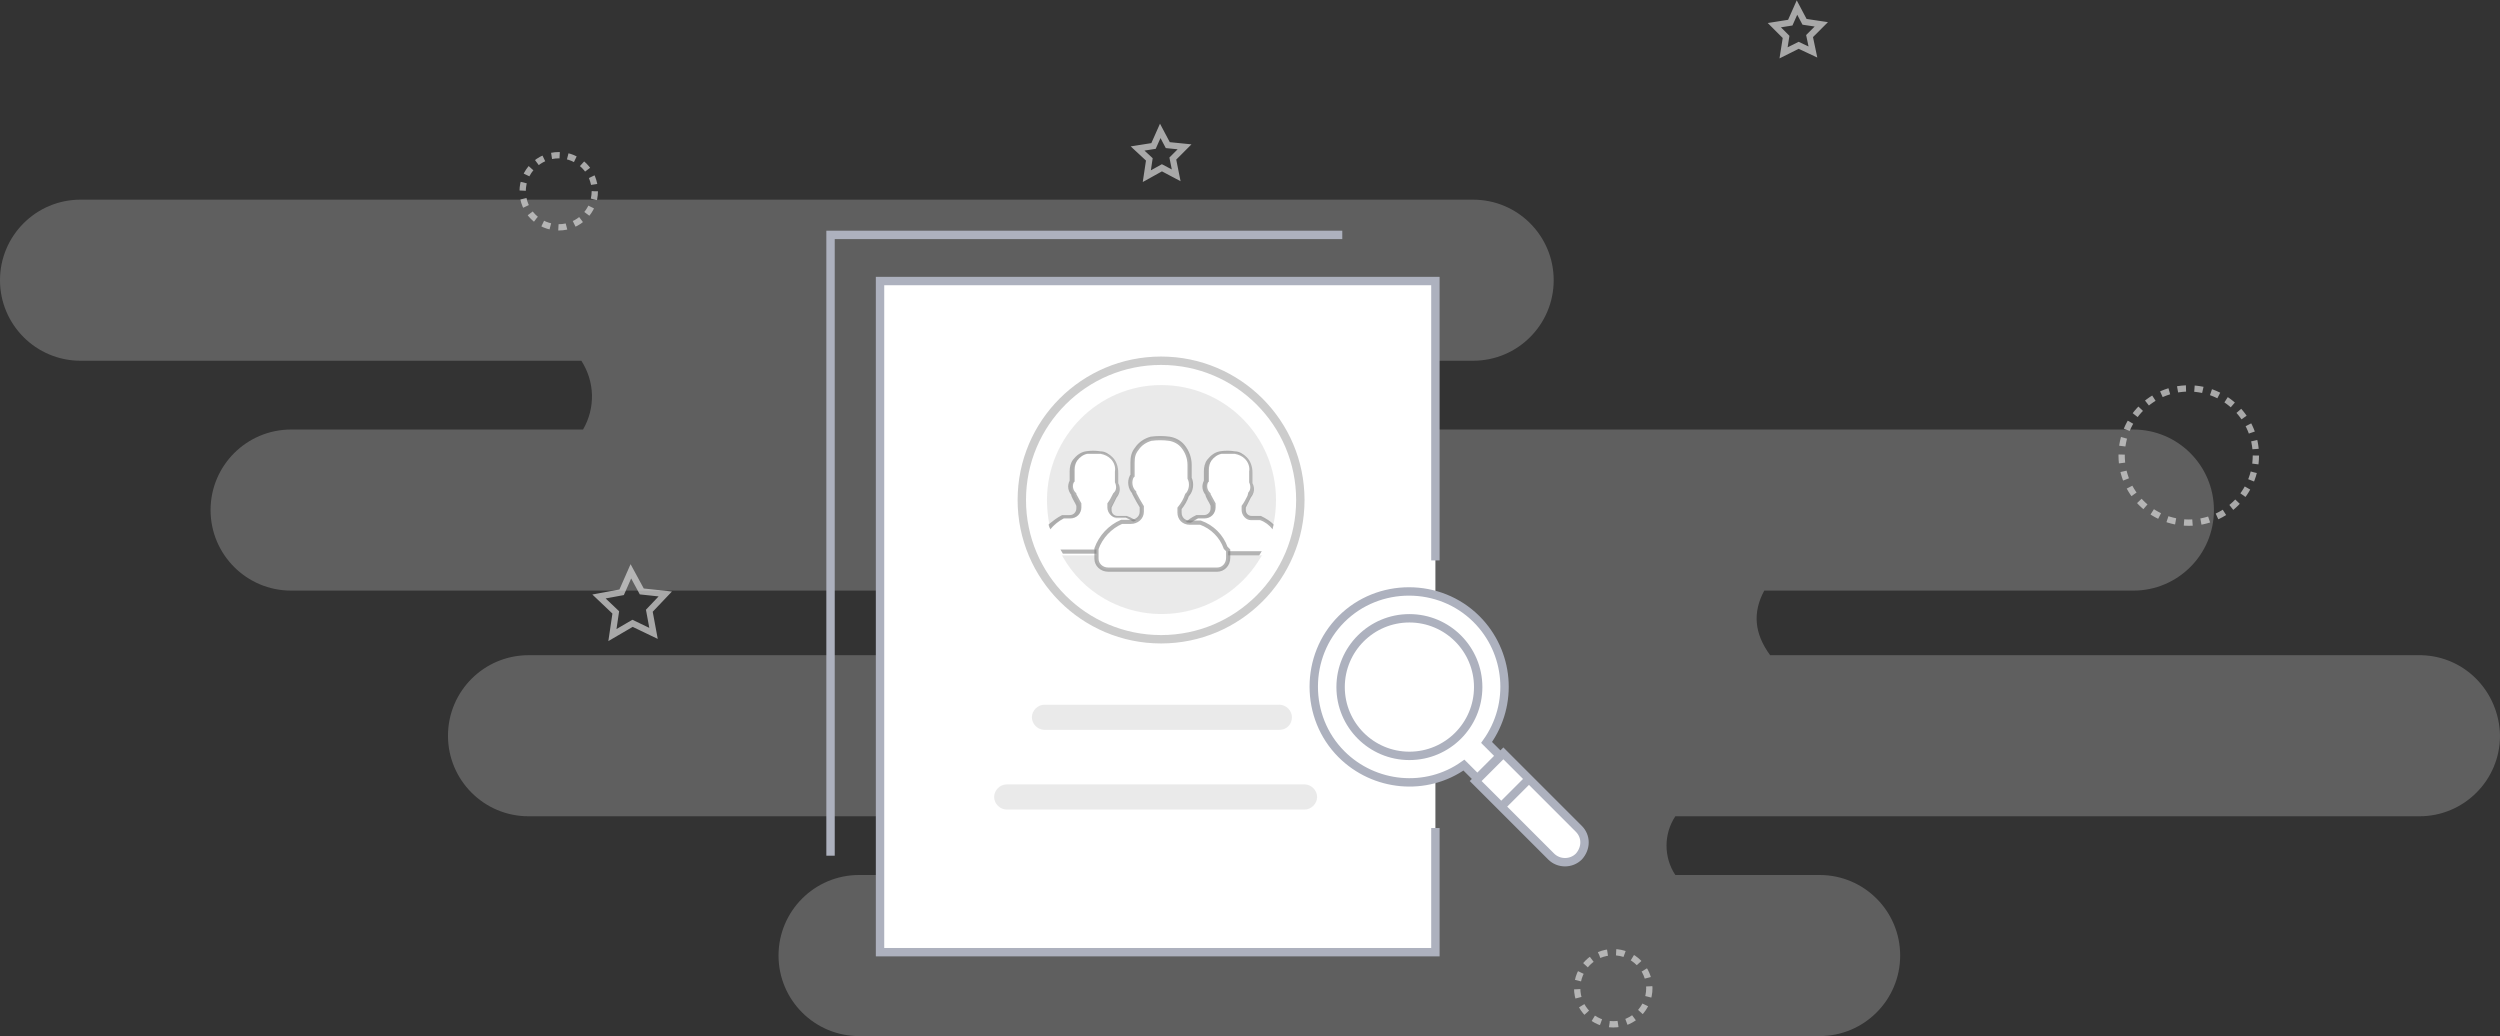 <?xml version="1.0" encoding="utf-8"?>
<!-- Generator: Adobe Illustrator 23.0.3, SVG Export Plug-In . SVG Version: 6.00 Build 0)  -->
<svg version="1.1" id="Layer_1" xmlns="http://www.w3.org/2000/svg" xmlns:xlink="http://www.w3.org/1999/xlink" x="0px" y="0px"
	 viewBox="0 0 298 123.5" style="enable-background:new 0 0 298 123.5;" xml:space="preserve">
<rect x="0" y="0" width="298" height="123.5" fill="#333333" stroke="none"/>
<title>accountEmt</title>
<g>
	<g id="Layer_1-2">
		<path style="opacity:0.25;fill:#E5E5E5;enable-background:new    ;" d="M288.2,78.1H211c-1.9-2.6-2.1-5.1-0.7-7.7h44
			c5.3,0,9.6-4.3,9.6-9.6l0,0c0-5.3-4.3-9.6-9.6-9.6l0,0H134.7c-1.8-2.7-1.7-5.4,0.2-8.2h40.7c5.3,0,9.6-4.3,9.6-9.6c0,0,0,0,0,0
			l0,0c0-5.3-4.3-9.6-9.6-9.6l0,0H9.6c-5.3,0-9.6,4.3-9.6,9.6c0,0,0,0,0,0l0,0C0,38.7,4.3,43,9.6,43c0,0,0,0,0,0h59.7
			c1.6,2.5,1.7,5.6,0.2,8.2H34.7c-5.3,0-9.6,4.3-9.6,9.6c0,0,0,0,0,0l0,0c0,5.3,4.3,9.6,9.6,9.6h111.2c1.2,2.5,1,5.4-0.6,7.7H63
			c-5.3,0-9.6,4.3-9.6,9.6l0,0c0,5.3,4.3,9.6,9.6,9.6h72c1.1,2.2,1.1,4.8,0,7h-32.6c-5.3,0-9.6,4.3-9.6,9.6c0,5.3,4.3,9.6,9.6,9.6
			l0,0h114.5c5.3,0,9.6-4.3,9.6-9.6c0-5.3-4.3-9.6-9.6-9.6h-17.2c-1.4-2.1-1.4-4.9,0-7h88.7c5.3,0,9.6-4.3,9.6-9.6c0,0,0,0,0,0l0,0
			C297.9,82.3,293.6,78,288.2,78.1z"/>
		
			<polygon style="opacity:0.7;fill:none;stroke:#DADADA;stroke-width:0.75;stroke-miterlimit:10;enable-background:new    ;" points="
			76.5,70.5 79.3,70.8 77.4,72.8 77.9,75.5 75.4,74.3 73,75.7 73.4,73 71.4,71.1 74.1,70.6 75.2,68.1 		"/>
		<g style="opacity:0.7;">
			
				<circle style="fill:none;stroke:#DADADA;stroke-width:0.75;stroke-miterlimit:10;stroke-dasharray:0.97,0.97;" cx="66.6" cy="22.8" r="4.3"/>
		</g>
		<g style="opacity:0.7;">
			
				<circle style="fill:none;stroke:#DADADA;stroke-width:0.75;stroke-miterlimit:10;stroke-dasharray:1.03,1.03;" cx="192.3" cy="117.8" r="4.3"/>
		</g>
		
			<polygon style="opacity:0.7;fill:none;stroke:#DADADA;stroke-width:0.75;stroke-miterlimit:10;enable-background:new    ;" points="
			139.2,17.3 141.2,17.5 139.8,18.9 140.2,20.9 138.5,20 136.7,21 137,19 135.6,17.7 137.5,17.4 138.3,15.6 		"/>
		
			<polygon style="opacity:0.7;fill:none;stroke:#DADADA;stroke-width:0.75;stroke-miterlimit:10;enable-background:new    ;" points="
			215.1,2.6 217.1,2.9 215.7,4.3 216.1,6.2 214.4,5.4 212.6,6.3 212.9,4.4 211.5,3 213.4,2.7 214.2,0.9 		"/>
		<g style="opacity:0.7;">
			
				<circle style="fill:none;stroke:#DADADA;stroke-width:0.75;stroke-miterlimit:10;stroke-dasharray:1.01,1.01;" cx="260.9" cy="54.3" r="8"/>
		</g>
		<polyline style="fill:#FFFFFF;stroke:#ADB1BE;stroke-miterlimit:10;" points="171.1,98.7 171.1,113.5 104.9,113.5 104.9,33.5 
			171.1,33.5 171.1,66.8 		"/>
		<path style="opacity:0.5;fill:#D6D6D6;enable-background:new    ;" d="M152.5,87h-28c-0.8,0-1.5-0.7-1.5-1.5l0,0
			c0-0.8,0.7-1.5,1.5-1.5h28c0.8,0,1.5,0.7,1.5,1.5l0,0C154,86.3,153.4,87,152.5,87C152.5,87,152.5,87,152.5,87z"/>
		<path style="opacity:0.5;fill:#D6D6D6;enable-background:new    ;" d="M155.5,96.5H120c-0.8,0-1.5-0.7-1.5-1.5l0,0
			c0-0.8,0.7-1.5,1.5-1.5h35.5c0.8,0,1.5,0.7,1.5,1.5l0,0C157,95.8,156.3,96.5,155.5,96.5C155.5,96.5,155.5,96.5,155.5,96.5z"/>
		<path style="fill:#FFFFFF;stroke:#ADB1BE;stroke-miterlimit:10;" d="M176,73.8c-4.4-4.4-11.7-4.4-16.1,0c-4.4,4.4-4.4,11.7,0,16.1
			l0,0c3.9,3.9,10.1,4.5,14.6,1.3l1.6,1.6l2.7-2.7l-1.6-1.6C180.5,83.9,179.9,77.7,176,73.8z"/>
		<circle style="fill:#FFFFFF;stroke:#ADB1BE;stroke-miterlimit:10;" cx="168" cy="81.9" r="8.2"/>
		<path style="fill:#FFFFFF;stroke:#ADB1BE;stroke-miterlimit:10;" d="M188.2,102.1L188.2,102.1c-0.9,0.9-2.4,0.9-3.3,0l-9-9
			l3.3-3.3l9,9C189.1,99.7,189.1,101.1,188.2,102.1z"/>
		<line style="fill:none;stroke:#ADB1BE;stroke-miterlimit:10;" x1="178.9" y1="96.2" x2="182.3" y2="92.8"/>
		
			<circle style="opacity:0.4;fill:none;stroke:#808080;stroke-miterlimit:10;enable-background:new    ;" cx="138.4" cy="59.6" r="16.6"/>
		<path style="opacity:0.5;fill:#D6D6D6;enable-background:new    ;" d="M152.1,59.6c0,1-0.1,1.9-0.3,2.9c0,0.2-0.1,0.4-0.1,0.6
			c-0.3,1-0.6,1.9-1.1,2.8c-0.1,0.2-0.2,0.3-0.3,0.5c-3.8,6.5-12.1,8.7-18.6,5c-2.1-1.2-3.8-2.9-5-5c-0.1-0.2-0.2-0.3-0.3-0.5
			c-0.5-0.9-0.8-1.8-1.1-2.7c-0.1-0.2-0.1-0.4-0.2-0.6c-0.2-1-0.3-2-0.3-3c0-7.5,6.1-13.7,13.6-13.7C146,45.9,152.1,52,152.1,59.6
			L152.1,59.6z"/>
		<path style="fill:#FFFFFF;" d="M136.7,64.4v0.7c0,0.6-0.5,1.1-1.1,1.1h-10c-0.6,0-1.1-0.5-1.1-1.1l0,0v-0.9c0.4-1.1,1.3-2,2.4-2.5
			h0.9c0.6,0,1-0.4,1-1l0,0v-0.4c-0.2-0.4-0.5-0.8-0.7-1.2V59c-0.4-0.4-0.5-1-0.2-1.5l0.1-0.1v-1.2c-0.1-0.5,0.1-0.9,0.4-1.3
			c0.3-0.4,0.8-0.8,1.3-0.9c0.6-0.1,1.1-0.1,1.7,0c0.5,0.1,1,0.3,1.3,0.7c0.4,0.5,0.6,1.1,0.6,1.7v1.2c0.2,0.5,0.2,1.1-0.2,1.5
			l-0.1,0.1c-0.2,0.5-0.4,0.9-0.7,1.3v0.4c0,0.5,0.4,0.9,0.9,0.9h1.1c1.1,0.4,2,1.3,2.4,2.4V64.4z"/>
		<path style="opacity:0.6;fill:#808080;enable-background:new    ;" d="M136.8,64c-0.4-1.2-1.3-2.1-2.5-2.5h-1.1
			c-0.4,0-0.7-0.3-0.7-0.7c0,0,0,0,0,0v-0.3c0.2-0.4,0.4-0.8,0.6-1.2l0,0c0.4-0.5,0.5-1.1,0.2-1.7v-1.2c0-0.7-0.2-1.4-0.7-1.9
			c-0.4-0.4-0.9-0.7-1.4-0.7c-0.6-0.1-1.2-0.1-1.8,0c-0.6,0.1-1.1,0.5-1.5,1c-0.3,0.4-0.4,0.9-0.4,1.4v1.1l0,0
			c-0.3,0.6-0.2,1.2,0.2,1.7v0.1c0.2,0.5,0.5,0.9,0.6,1.2v0.3c0,0.4-0.3,0.8-0.8,0.8c0,0,0,0,0,0h-0.9c-0.6,0.3-1.1,0.7-1.6,1.1
			c0,0.2,0.1,0.4,0.2,0.6c0.4-0.5,1-1,1.6-1.3h0.8c0.7,0,1.3-0.6,1.3-1.3V60c-0.2-0.4-0.4-0.7-0.6-1.1v-0.1l-0.1-0.1
			c-0.3-0.3-0.4-0.8-0.2-1.2l0.1-0.1V56c0-0.4,0.1-0.8,0.3-1.1c0.3-0.4,0.7-0.7,1.2-0.8h1.6c0.5,0.1,0.9,0.3,1.2,0.6
			c0.4,0.4,0.6,1,0.5,1.5v1.3c0.2,0.4,0.2,0.9-0.1,1.2l-0.1,0.1c-0.2,0.4-0.4,0.8-0.7,1.2v0.5c0,0.6,0.5,1.2,1.1,1.2
			c0,0,0.1,0,0.1,0h1c1,0.4,1.8,1.2,2.2,2.2l0.1,0.2v0.6c0,0.5-0.4,0.8-0.8,0.8c0,0,0,0-0.1,0h-9.2c0.1,0.2,0.2,0.3,0.3,0.5h8.9
			c0.7,0,1.3-0.6,1.4-1.3V64H136.8z"/>
		<path style="fill:#FFFFFF;" d="M152.7,64.4v0.7c0,0.6-0.5,1.1-1.1,1.1h-10c-0.6,0-1.1-0.5-1.1-1.1l0,0v-0.9c0.4-1.1,1.3-2,2.4-2.5
			h0.9c0.6,0,1-0.4,1-1l0,0v-0.4c-0.2-0.4-0.5-0.8-0.7-1.2V59c-0.4-0.4-0.5-1-0.2-1.5l0.1-0.1v-1.2c-0.1-0.5,0.1-0.9,0.4-1.3
			c0.3-0.4,0.8-0.8,1.3-0.9c0.6-0.1,1.1-0.1,1.7,0c0.5,0.1,1,0.3,1.3,0.7c0.4,0.5,0.6,1.1,0.6,1.7v1.2c0.2,0.5,0.2,1.1-0.2,1.5
			l-0.1,0.1c-0.2,0.5-0.4,0.9-0.7,1.3v0.4c0,0.5,0.4,0.9,0.9,0.9h1.1c1.1,0.4,2,1.3,2.4,2.4L152.7,64.4z"/>
		<path style="opacity:0.6;fill:#808080;enable-background:new    ;" d="M148.7,59.1c-0.2,0.4-0.4,0.8-0.7,1.2v0.5
			c0,0.6,0.5,1.2,1.1,1.2c0,0,0.1,0,0.1,0h1c0.6,0.2,1.1,0.6,1.5,1.1c0-0.2,0.1-0.4,0.1-0.6c-0.4-0.4-0.9-0.7-1.5-1h-1.1
			c-0.4,0-0.7-0.3-0.7-0.7c0,0,0,0,0,0v-0.3c0.2-0.4,0.4-0.8,0.6-1.2l0,0c0.4-0.5,0.5-1.1,0.2-1.7v-1.2c0-0.7-0.2-1.4-0.7-1.9
			c-0.4-0.4-0.9-0.7-1.4-0.7c-0.6-0.1-1.2-0.1-1.8,0c-0.6,0.1-1.1,0.5-1.5,1c-0.3,0.4-0.4,0.9-0.4,1.4v1.1l0,0
			c-0.3,0.6-0.2,1.2,0.2,1.7v0.1c0.2,0.5,0.5,0.9,0.6,1.2v0.3c0,0.4-0.3,0.8-0.8,0.8c0,0,0,0,0,0h-0.9c-1.1,0.5-2,1.4-2.5,2.6v0.9
			c0,0.7,0.6,1.3,1.3,1.3h8.7c0.1-0.2,0.2-0.3,0.3-0.5h-9c-0.4,0-0.8-0.3-0.8-0.8c0,0,0,0,0,0v-0.8c0.4-1,1.2-1.8,2.2-2.3h0.8
			c0.7,0,1.3-0.6,1.3-1.3V60c-0.2-0.4-0.4-0.7-0.6-1.1v-0.1l-0.1-0.1c-0.3-0.3-0.4-0.8-0.2-1.2l0.1-0.1V56c0-0.4,0.1-0.8,0.3-1.1
			c0.3-0.4,0.7-0.7,1.2-0.8h1.6c0.5,0.1,0.9,0.3,1.2,0.6c0.4,0.4,0.6,1,0.5,1.5v1.3c0.2,0.4,0.2,0.9-0.1,1.2L148.7,59.1z"/>
		<path style="fill:#FFFFFF;" d="M146.4,65.6v0.9c0,0.8-0.6,1.4-1.3,1.4c0,0,0,0-0.1,0h-12.9c-0.8,0-1.4-0.6-1.4-1.3c0,0,0,0,0-0.1
			l0,0v-1.1c0.5-1.4,1.6-2.6,3-3.2h1.1c0.7,0,1.3-0.5,1.3-1.2c0,0,0-0.1,0-0.1l0,0v-0.5c-0.3-0.5-0.6-1-0.9-1.6v-0.1
			c-0.5-0.5-0.6-1.3-0.3-1.9l0.1-0.1v-1.6c0-0.6,0.1-1.1,0.5-1.6c0.4-0.6,1-1,1.7-1.2c0.7-0.1,1.5-0.1,2.2,0
			c0.6,0.1,1.2,0.4,1.6,0.9c0.5,0.6,0.8,1.4,0.8,2.2V57c0.3,0.6,0.2,1.4-0.2,1.9l-0.1,0.1c-0.2,0.6-0.5,1.1-0.9,1.6v0.5
			c0,0.7,0.5,1.2,1.2,1.2h1.3c1.4,0.5,2.5,1.6,3,3L146.4,65.6z"/>
		<path style="opacity:0.6;fill:none;stroke:#808080;stroke-width:0.5;stroke-miterlimit:10;enable-background:new    ;" d="
			M146.4,65.6v0.9c0,0.8-0.6,1.4-1.3,1.4c0,0,0,0-0.1,0h-12.9c-0.8,0-1.4-0.6-1.4-1.3c0,0,0,0,0-0.1l0,0v-1.1c0.5-1.4,1.6-2.6,3-3.2
			h1.1c0.7,0,1.3-0.5,1.3-1.2c0,0,0-0.1,0-0.1l0,0v-0.5c-0.3-0.5-0.6-1-0.9-1.6v-0.1c-0.5-0.5-0.6-1.3-0.3-1.9l0.1-0.1v-1.6
			c0-0.6,0.1-1.1,0.5-1.6c0.4-0.6,1-1,1.7-1.2c0.7-0.1,1.5-0.1,2.2,0c0.6,0.1,1.2,0.4,1.6,0.9c0.5,0.6,0.8,1.4,0.8,2.2V57
			c0.3,0.6,0.2,1.4-0.2,1.9l-0.1,0.1c-0.2,0.6-0.5,1.1-0.9,1.6v0.5c0,0.7,0.5,1.2,1.2,1.2h1.3c1.4,0.5,2.5,1.6,3,3L146.4,65.6z"/>
		<polyline style="fill:none;stroke:#ADB1BE;stroke-miterlimit:10;" points="99,102 99,28 160,28 		"/>
	</g>
</g>
</svg>
